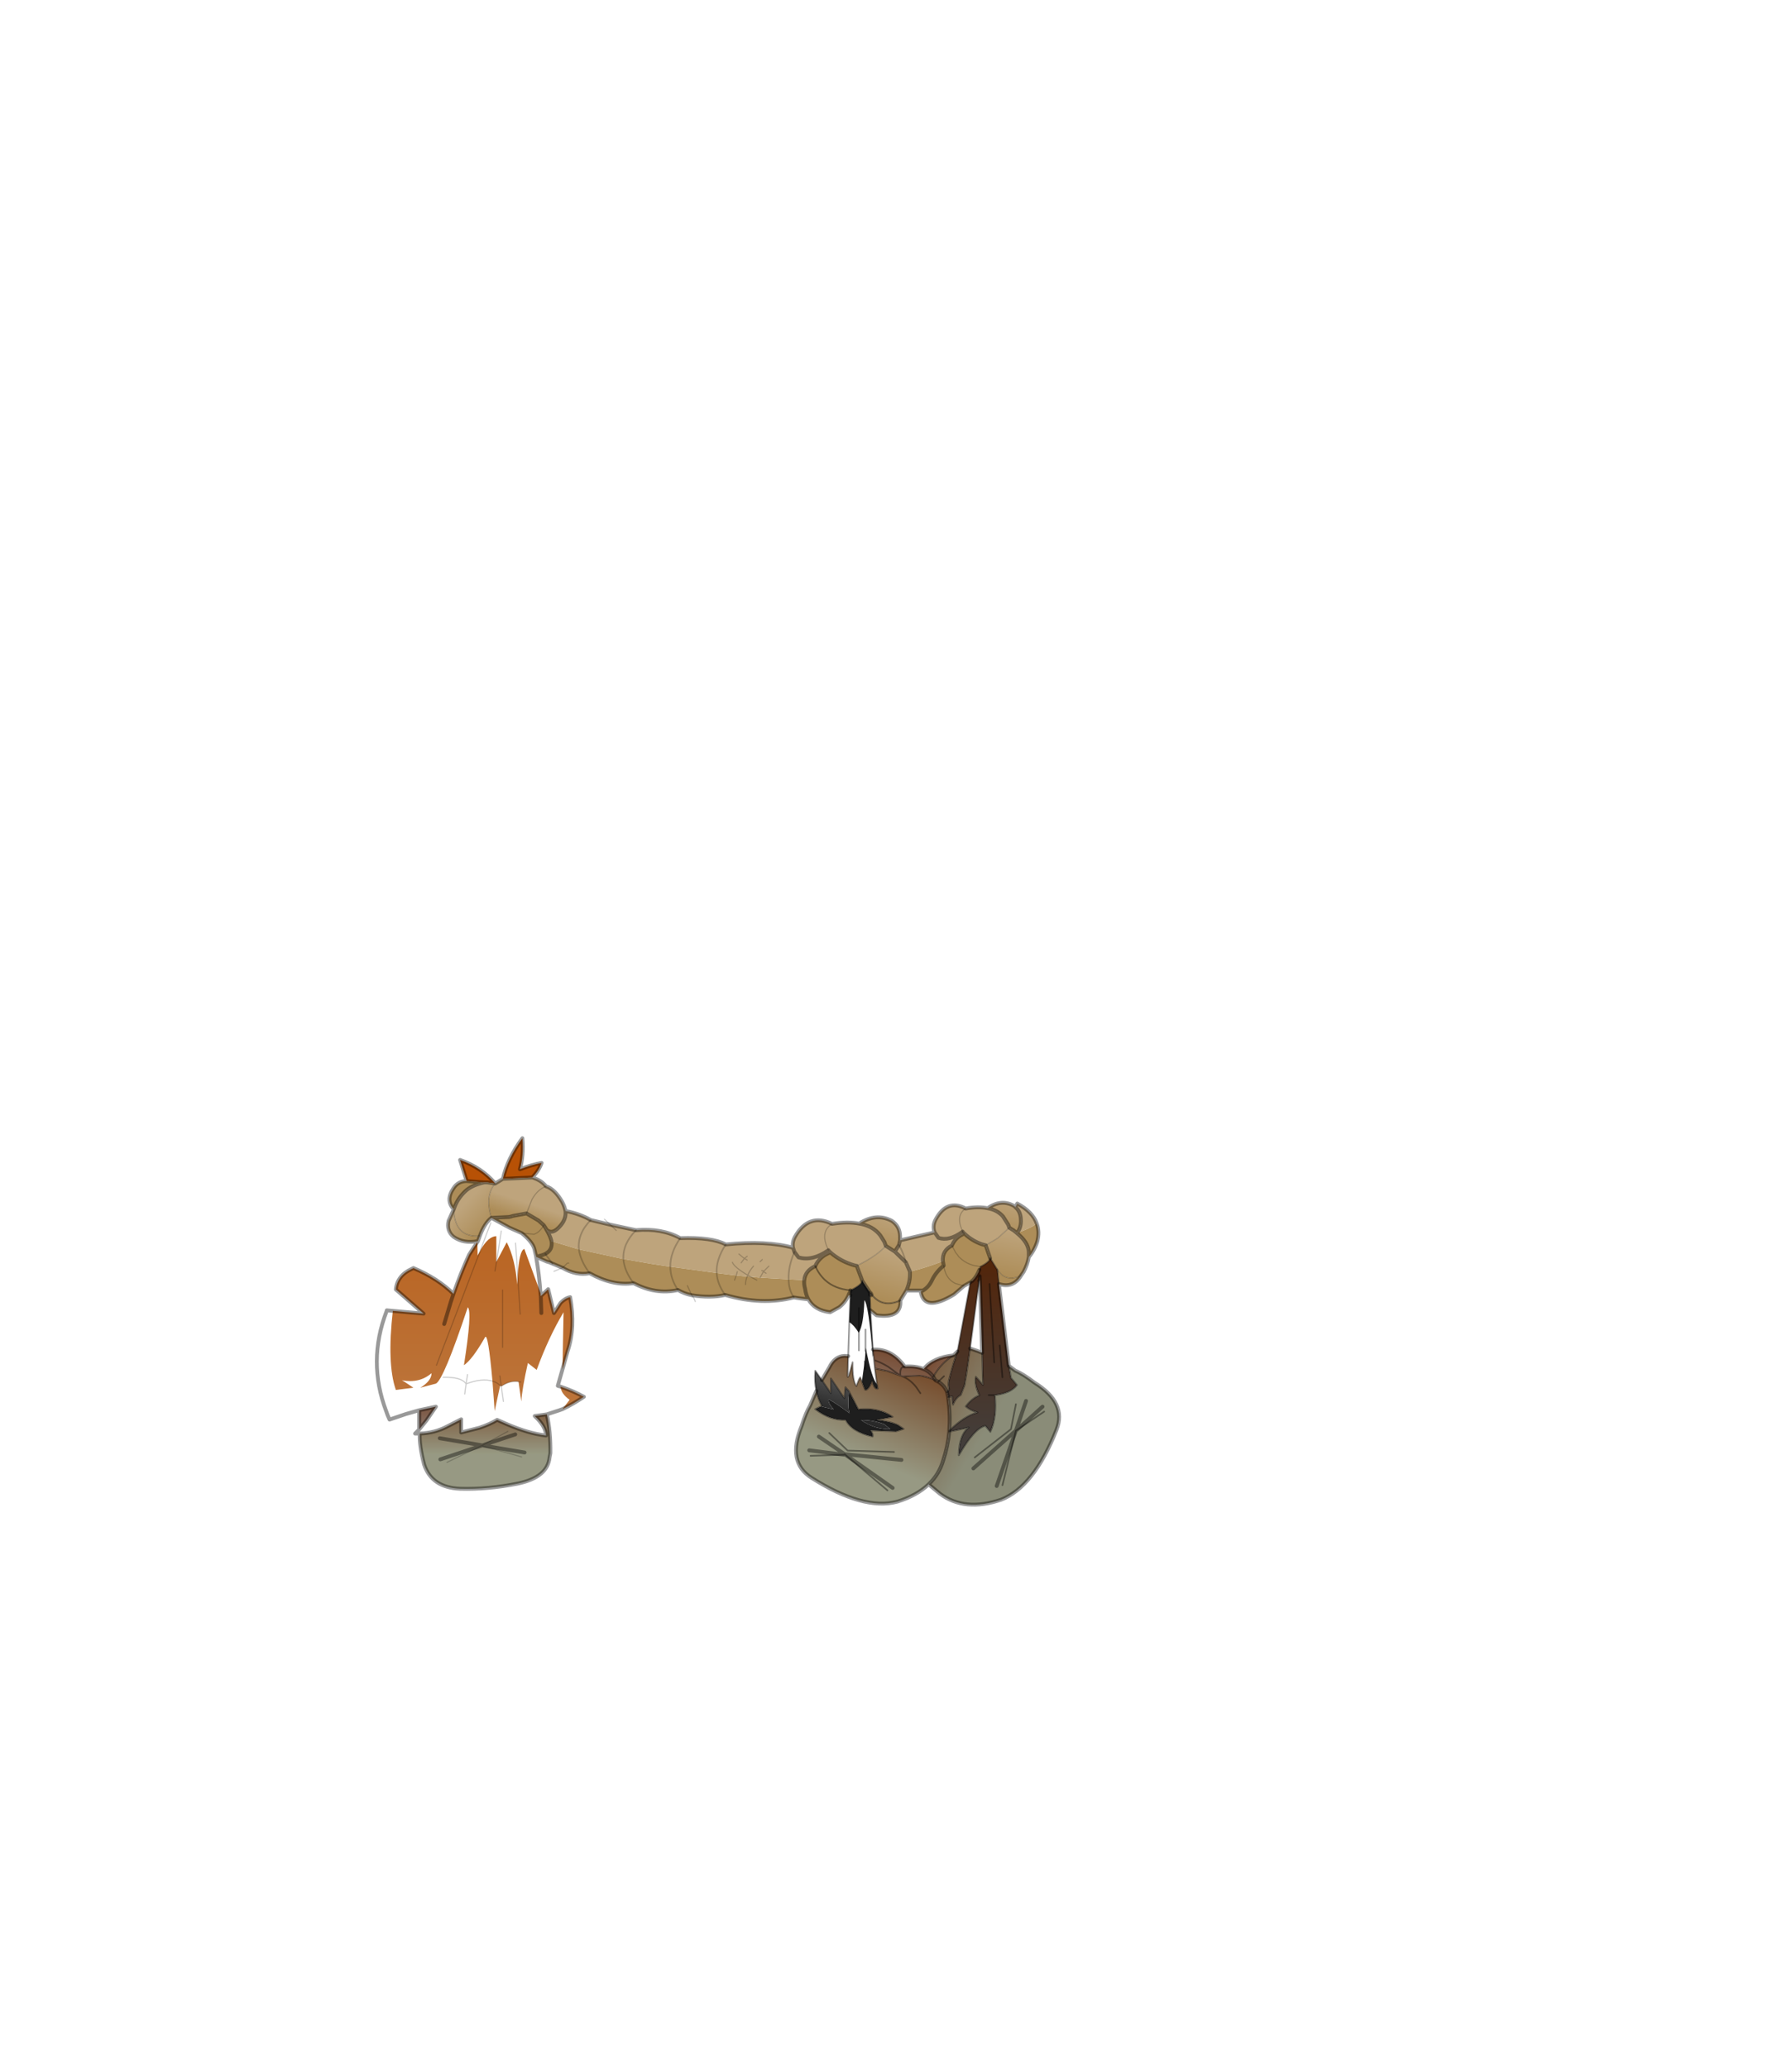 <?xml version="1.0" encoding="UTF-8" standalone="no"?>
<svg xmlns:xlink="http://www.w3.org/1999/xlink" height="531.5px" width="460.6px" xmlns="http://www.w3.org/2000/svg">
  <g transform="matrix(1.0, 0.0, 0.0, 1.0, 193.65, 334.05)">
    <use height="67.45" transform="matrix(1.411, 0.0, 0.0, 1.411, -97.265, -41.989)" width="125.0" xlink:href="#shape0"/>
  </g>
  <defs>
    <g id="shape0" transform="matrix(1.0, 0.0, 0.0, 1.0, 62.5, 33.7)">
      <path d="M20.45 -12.55 L20.1 -12.9 20.1 -12.95 20.1 -12.9 20.45 -12.55 Q18.45 -11.8 17.7 -10.05 15.85 -9.2 15.7 -7.5 L14.75 -7.55 12.85 -7.65 Q12.75 -9.9 13.9 -12.65 12.75 -9.9 12.85 -7.65 L7.65 -7.95 5.9 -8.1 5.4 -8.4 Q5.75 -9.25 6.45 -10.05 5.75 -9.25 5.4 -8.4 L5.9 -8.1 5.3 -8.15 5.4 -8.4 Q2.95 -9.85 2.6 -10.75 2.95 -9.85 5.4 -8.4 L5.3 -8.15 3.3 -8.35 3.5 -9.05 3.3 -8.35 -0.25 -8.8 Q-0.4 -11.25 1.4 -14.0 -0.4 -11.25 -0.25 -8.8 L-8.7 -9.95 -12.05 -10.45 -17.25 -11.35 -25.35 -13.1 Q-25.65 -15.95 -23.2 -18.45 -25.65 -15.95 -25.35 -13.1 L-30.35 -14.6 Q-30.55 -15.5 -31.3 -16.75 -30.2 -15.6 -28.65 -17.5 -27.65 -18.7 -27.8 -20.1 -25.2 -19.6 -23.2 -18.45 L-19.65 -17.6 -14.95 -16.6 Q-17.4 -14.1 -17.25 -11.35 -17.4 -14.1 -14.95 -16.6 -10.25 -17.0 -6.9 -15.15 -1.15 -15.35 1.4 -14.0 8.85 -14.75 13.65 -13.4 13.45 -14.35 14.0 -15.4 16.5 -19.8 20.75 -17.75 23.6 -18.2 25.7 -17.8 28.2 -17.4 29.55 -15.65 L30.3 -14.45 30.55 -13.75 Q29.0 -11.95 25.25 -10.1 L24.8 -10.2 Q22.35 -10.9 20.45 -12.55 M20.1 -12.95 L19.7 -13.9 Q18.8 -16.5 20.75 -17.75 18.8 -16.5 19.7 -13.9 L20.1 -12.95 Q17.15 -10.9 14.65 -11.65 L13.9 -12.65 13.65 -13.4 13.9 -12.65 14.65 -11.65 Q17.15 -10.9 20.1 -12.95 M8.05 -11.25 L7.65 -10.85 8.05 -11.25 M7.95 -9.25 L8.35 -9.15 8.25 -9.05 7.65 -7.95 8.25 -9.05 8.35 -9.15 7.95 -9.25 M3.8 -12.25 L4.4 -11.75 4.8 -11.45 4.2 -10.65 4.8 -11.45 4.4 -11.75 3.8 -12.25 M8.35 -9.15 L9.25 -10.05 8.35 -9.15 M8.75 -8.75 L8.25 -9.05 8.75 -8.75 M5.3 -11.15 L4.8 -11.45 5.3 -11.85 4.8 -11.45 5.3 -11.15 M32.2 -12.7 L32.95 -13.9 33.15 -14.75 39.45 -16.2 Q39.0 -17.3 39.6 -18.5 41.65 -22.35 45.1 -20.55 43.3 -19.35 44.4 -16.7 L44.55 -16.35 44.4 -16.7 Q43.3 -19.35 45.1 -20.55 47.4 -20.95 49.1 -20.6 50.85 -20.3 51.9 -19.1 L52.85 -17.6 53.05 -17.05 50.95 -15.15 48.75 -13.85 48.0 -14.05 Q46.2 -14.7 44.85 -16.0 L44.8 -15.95 Q43.2 -15.3 42.6 -13.8 40.8 -12.9 40.95 -10.95 37.95 -9.8 35.55 -9.2 L34.95 -9.05 34.2 -10.75 32.2 -12.7 M32.95 -13.9 Q33.85 -12.3 34.2 -10.75 33.85 -12.3 32.95 -13.9 M44.55 -16.35 L44.5 -16.3 Q42.1 -14.55 40.15 -15.2 L39.45 -16.2 40.15 -15.2 Q42.1 -14.55 44.5 -16.3 L44.55 -16.35 44.55 -16.3 44.85 -16.0 44.55 -16.3 44.55 -16.35 M54.15 -20.8 L54.5 -21.45 Q57.3 -19.95 58.05 -17.8 57.0 -17.05 55.45 -16.45 L54.5 -16.15 Q55.25 -17.15 55.15 -18.6 55.1 -20.0 54.15 -20.8 M44.5 -16.3 L44.8 -15.95 44.5 -16.3 M-18.55 -16.55 L-19.65 -17.6 -18.55 -16.55 M-6.9 -15.15 Q-8.75 -12.45 -8.7 -9.95 -8.75 -12.45 -6.9 -15.15" fill="#bea47c" fill-rule="evenodd" stroke="none"/>
      <path d="M20.45 -12.55 Q22.35 -10.9 24.8 -10.2 L25.25 -10.1 26.15 -7.7 26.25 -7.4 Q26.25 -6.75 24.55 -5.85 L24.1 -5.65 Q21.25 -5.9 19.5 -7.5 18.4 -8.5 17.7 -10.05 18.4 -8.5 19.5 -7.5 21.25 -5.9 24.1 -5.65 L24.1 -4.75 23.75 -4.7 Q23.15 -3.4 22.05 -2.55 L20.4 -1.65 Q17.55 -2.0 16.45 -4.0 L14.75 -4.2 13.8 -4.35 Q7.95 -2.85 1.3 -4.8 -1.4 -4.2 -4.8 -4.75 L-5.6 -6.5 -4.8 -4.75 Q-6.25 -5.05 -7.3 -5.7 -11.35 -4.8 -15.4 -6.95 -19.2 -6.4 -23.4 -8.75 -25.1 -11.05 -25.35 -13.1 -25.1 -11.05 -23.4 -8.75 -25.9 -8.3 -28.35 -9.75 L-30.15 -10.5 -31.1 -11.75 -31.25 -11.95 -31.45 -12.3 -31.25 -11.95 -31.1 -11.75 -30.15 -10.5 -30.75 -10.75 -31.1 -10.85 -31.25 -10.9 -33.15 -11.75 -33.15 -11.8 -33.45 -13.1 Q-33.75 -14.4 -35.75 -16.05 L-38.0 -17.05 -41.3 -18.85 -38.1 -19.0 -37.85 -19.05 -37.35 -19.2 -34.9 -19.65 -32.7 -18.35 -31.75 -17.5 -31.4 -16.95 -31.3 -16.75 Q-30.55 -15.5 -30.35 -14.6 L-25.35 -13.1 -17.25 -11.35 Q-17.1 -9.2 -15.4 -6.95 -17.1 -9.2 -17.25 -11.35 L-12.05 -10.45 -8.7 -9.95 -0.25 -8.8 3.3 -8.35 3.0 -7.5 3.3 -8.35 5.3 -8.15 5.9 -8.1 7.05 -7.5 5.9 -8.1 7.65 -7.95 12.85 -7.65 14.75 -7.55 15.7 -7.5 Q15.85 -9.2 17.7 -10.05 18.45 -11.8 20.45 -12.55 M5.0 -6.7 Q5.0 -7.45 5.3 -8.15 5.0 -7.45 5.0 -6.7 M16.45 -4.0 Q16.0 -4.8 15.85 -5.9 15.6 -6.8 15.7 -7.5 15.6 -6.8 15.85 -5.9 16.0 -4.8 16.45 -4.0 M12.85 -7.65 Q12.85 -5.75 13.8 -4.35 12.85 -5.75 12.85 -7.65 M58.05 -17.8 Q58.6 -16.3 58.15 -14.55 57.65 -12.95 56.6 -11.7 L56.6 -12.65 Q56.5 -14.4 54.4 -16.1 L54.5 -16.15 55.45 -16.45 Q57.0 -17.05 58.05 -17.8 M55.2 -8.35 Q53.75 -5.95 51.15 -6.8 L50.9 -9.15 50.95 -9.3 51.65 -8.5 Q53.1 -7.3 55.2 -8.35 M23.75 -4.7 L23.85 -5.0 24.05 -5.35 24.1 -5.65 24.05 -5.35 23.85 -5.0 23.75 -4.7 M27.85 -5.1 L27.9 -4.85 27.85 -5.1 27.95 -4.9 28.0 -4.85 Q29.95 -2.35 33.2 -3.8 33.45 -0.45 28.85 -1.1 L27.75 -2.0 27.65 -4.75 27.9 -4.75 27.95 -4.85 27.9 -4.85 27.65 -4.85 27.6 -5.35 27.65 -5.3 27.85 -5.1 M27.95 -4.9 L27.95 -4.85 27.95 -4.9 M34.3 -5.6 Q35.0 -7.2 34.95 -8.75 L34.95 -9.05 35.55 -9.2 Q37.95 -9.8 40.95 -10.95 L41.1 -10.15 Q39.65 -8.95 38.95 -7.45 38.35 -6.2 37.3 -5.6 38.35 -6.2 38.95 -7.45 39.65 -8.95 41.1 -10.15 L40.95 -10.95 Q40.8 -12.9 42.6 -13.8 43.2 -15.3 44.8 -15.95 L44.85 -16.0 Q46.2 -14.7 48.0 -14.05 L48.75 -13.85 49.55 -11.5 Q49.55 -10.85 47.8 -9.95 L47.75 -9.7 47.6 -9.4 Q47.15 -8.2 46.35 -7.4 L46.15 -7.25 45.95 -7.1 44.8 -6.45 43.0 -4.9 Q37.5 -1.55 36.9 -5.45 L37.3 -5.6 34.3 -5.6 M50.85 -9.45 L50.95 -9.3 50.9 -9.15 50.85 -9.45 M47.8 -9.95 L46.45 -10.2 Q45.25 -10.55 44.35 -11.3 L43.85 -11.75 43.65 -12.05 43.25 -12.55 42.6 -13.8 43.25 -12.55 43.65 -12.05 43.85 -11.75 44.35 -11.3 Q45.25 -10.55 46.45 -10.2 L47.8 -9.95 M47.55 -7.4 L47.65 -8.25 47.7 -7.4 47.55 -7.4 M44.8 -6.45 L43.2 -6.9 Q41.4 -7.8 41.1 -10.15 41.4 -7.8 43.2 -6.9 L44.8 -6.45 M-45.8 -25.55 L-42.6 -25.3 Q-44.9 -24.8 -46.05 -23.7 -47.55 -22.3 -48.15 -20.4 -49.7 -22.05 -48.2 -24.25 -47.35 -25.55 -45.8 -25.55 M-31.45 -12.3 Q-30.1 -13.0 -30.35 -14.6 -30.1 -13.0 -31.45 -12.3 -32.1 -11.95 -33.15 -11.8 -32.1 -11.95 -31.45 -12.3 M-27.2 -10.6 L-27.45 -10.6 -28.35 -9.75 -27.45 -10.6 -27.2 -10.6 M-31.75 -17.5 Q-32.3 -16.55 -33.0 -16.1 L-33.5 -15.85 -35.75 -16.05 -33.5 -15.85 -33.0 -16.1 Q-32.3 -16.55 -31.75 -17.5 M-7.3 -5.7 Q-8.7 -7.75 -8.7 -9.95 -8.7 -7.75 -7.3 -5.7 M1.3 -4.8 Q-0.15 -6.75 -0.25 -8.8 -0.15 -6.75 1.3 -4.8" fill="#ad8d58" fill-rule="evenodd" stroke="none"/>
      <path d="M30.55 -13.75 L30.3 -14.45 29.55 -15.65 Q28.2 -17.4 25.7 -17.8 28.8 -19.8 31.65 -18.3 33.1 -17.3 33.15 -15.55 L33.15 -14.75 32.95 -13.9 32.2 -12.7 30.55 -13.75" fill="url(#gradient0)" fill-rule="evenodd" stroke="none"/>
      <path d="M25.25 -10.1 Q29.0 -11.95 30.55 -13.75 L32.2 -12.7 34.2 -10.75 34.95 -9.05 34.95 -8.75 Q35.0 -7.2 34.3 -5.6 L33.2 -3.8 Q29.95 -2.35 28.0 -4.85 L27.95 -4.9 27.85 -5.1 27.65 -5.3 27.6 -5.35 26.25 -7.4 26.15 -7.7 25.25 -10.1" fill="url(#gradient1)" fill-rule="evenodd" stroke="none"/>
      <path d="M24.1 -5.65 L24.55 -5.85 Q26.25 -6.75 26.25 -7.4 L27.6 -5.35 27.65 -4.85 27.65 -4.75 27.75 -2.0 28.2 5.15 28.3 6.15 28.2 6.45 Q27.4 -3.1 26.65 -3.85 26.5 0.7 25.65 2.0 L25.6 2.05 Q24.75 0.7 23.9 0.15 L24.1 -4.75 24.1 -5.65 M26.85 5.4 L26.9 4.8 Q28.0 10.55 28.95 11.45 L29.1 12.25 Q28.65 12.5 28.2 11.4 L28.1 10.95 28.05 10.9 27.85 11.35 27.85 11.4 27.7 11.5 27.8 11.5 Q27.15 12.7 26.75 12.45 L26.2 10.95 26.7 7.3 26.8 6.2 26.85 5.4 M25.65 -2.4 L25.65 2.0 25.65 -2.4 M26.85 8.7 L26.7 7.3 26.85 8.7 M26.05 18.0 Q28.55 19.7 31.4 19.65 L30.25 18.75 Q28.15 17.95 26.05 18.0 M23.85 12.75 L25.55 16.05 Q29.2 15.65 31.8 17.4 L28.85 17.95 Q31.35 18.25 32.75 18.9 L33.8 19.6 32.4 20.05 27.75 19.85 Q28.3 20.55 28.15 21.0 24.3 20.1 23.25 17.95 20.45 18.1 17.7 16.0 L18.75 15.5 21.05 16.05 Q19.95 14.8 20.15 14.2 21.75 15.1 23.95 16.75 23.55 15.7 23.85 12.75" fill="#1e1e1e" fill-rule="evenodd" stroke="none"/>
      <path d="M49.1 -20.6 Q51.6 -22.35 53.95 -21.0 L54.15 -20.8 Q55.1 -20.0 55.15 -18.6 55.25 -17.15 54.5 -16.15 L54.4 -16.1 54.35 -16.15 53.85 -16.55 53.05 -17.05 52.85 -17.6 51.9 -19.1 Q50.85 -20.3 49.1 -20.6" fill="url(#gradient2)" fill-rule="evenodd" stroke="none"/>
      <path d="M56.6 -11.7 Q56.4 -10.4 55.65 -9.0 L55.2 -8.35 Q53.1 -7.3 51.65 -8.5 L50.95 -9.3 50.85 -9.45 50.7 -9.65 49.55 -11.5 48.75 -13.85 50.95 -15.15 53.05 -17.05 53.85 -16.55 54.35 -16.15 54.4 -16.1 Q56.5 -14.4 56.6 -12.65 L56.6 -11.7" fill="url(#gradient3)" fill-rule="evenodd" stroke="none"/>
      <path d="M51.15 -6.8 L52.95 8.05 52.95 8.1 53.35 10.3 54.45 11.6 Q53.35 13.1 50.4 13.45 50.85 17.3 49.6 20.15 L48.7 19.05 Q46.75 19.4 43.85 24.4 43.9 20.65 45.65 19.35 L42.1 20.1 42.1 19.95 Q44.8 17.25 47.25 16.6 46.05 16.3 45.1 15.5 46.35 13.9 47.6 13.5 46.65 11.5 46.95 10.1 L48.25 11.6 48.1 5.75 47.7 -7.4 47.65 -8.25 47.55 -7.4 45.9 4.95 45.25 9.55 44.9 11.65 44.2 13.45 Q43.3 13.9 42.8 15.2 42.6 14.6 42.65 13.7 L41.9 13.8 41.7 12.9 42.1 12.4 Q41.85 11.6 42.05 10.75 42.7 8.0 43.6 5.5 L45.95 -7.1 46.15 -7.25 46.35 -7.4 Q47.15 -8.2 47.6 -9.4 L47.75 -9.7 47.8 -9.95 Q49.55 -10.85 49.55 -11.5 L50.7 -9.65 50.85 -9.45 50.9 -9.15 51.15 -6.8 M49.3 13.45 L50.4 13.45 49.3 13.45 M51.8 10.2 L51.3 4.4 51.8 10.2 M50.3 7.5 L49.45 -6.8 50.3 7.5" fill="url(#gradient4)" fill-rule="evenodd" stroke="none"/>
      <path d="M52.95 8.1 L54.15 9.0 Q55.5 9.55 57.6 11.15 63.6 14.85 61.65 19.75 57.55 30.15 51.55 32.5 44.9 34.75 40.4 31.4 L38.35 29.7 Q40.25 27.9 41.0 25.35 41.85 22.8 42.1 20.1 L45.65 19.35 Q43.9 20.65 43.85 24.4 46.75 19.4 48.7 19.05 L49.6 20.15 Q50.85 17.3 50.4 13.45 53.35 13.1 54.45 11.6 L53.35 10.3 52.95 8.1 M43.6 5.5 Q42.7 8.0 42.05 10.75 41.85 11.6 42.1 12.4 L41.7 12.9 Q41.25 11.7 40.1 11.0 L39.6 10.75 39.2 10.1 Q40.6 7.6 42.9 6.2 L43.6 5.5 M41.9 13.8 L42.65 13.7 Q42.6 14.6 42.8 15.2 43.3 13.9 44.2 13.45 L44.9 11.65 45.25 9.55 45.9 4.95 47.25 5.4 48.1 5.75 48.25 11.6 46.95 10.1 Q46.65 11.5 47.6 13.5 46.35 13.9 45.1 15.5 46.05 16.3 47.25 16.6 44.8 17.25 42.1 19.95 42.35 17.05 41.9 13.95 L41.9 13.8 M59.4 16.45 L54.35 19.85 59.4 16.45 M59.1 15.55 L54.35 19.85 54.25 19.9 56.1 14.5 54.25 19.9 54.35 19.85 59.1 15.55 M46.75 24.8 L53.35 19.65 54.25 15.1 53.35 19.65 46.75 24.8 M46.5 26.8 L54.25 19.9 50.75 30.0 54.25 19.9 46.5 26.8 M51.8 29.85 L54.25 19.9 51.8 29.85 M41.15 10.0 L40.1 11.0 41.15 10.0" fill="url(#gradient5)" fill-rule="evenodd" stroke="none"/>
      <path d="M38.35 29.7 Q36.2 31.75 32.65 32.85 26.45 34.5 17.0 28.5 12.5 25.65 15.2 19.1 16.0 16.6 16.75 15.35 L17.9 12.7 Q18.2 14.1 18.9 15.4 L18.75 15.5 17.7 16.0 Q20.45 18.1 23.25 17.95 24.3 20.1 28.15 21.0 28.3 20.55 27.75 19.85 L32.4 20.05 33.8 19.6 32.75 18.9 Q31.35 18.25 28.85 17.95 L31.8 17.4 Q29.2 15.65 25.55 16.05 L23.85 12.75 23.2 12.0 23.0 14.0 20.55 10.4 20.55 13.1 18.9 10.7 20.25 8.4 Q21.25 6.35 23.05 6.3 L23.7 6.35 23.65 7.8 23.6 10.0 Q23.65 10.75 24.5 7.45 24.45 10.9 25.2 11.8 25.7 10.35 25.9 10.2 L26.2 10.95 26.75 12.45 Q27.15 12.7 27.8 11.5 L27.85 11.4 27.85 11.35 28.05 10.9 28.1 10.95 28.2 11.4 Q28.65 12.5 29.1 12.25 L28.95 11.45 28.9 11.3 28.55 8.6 30.8 9.05 33.2 9.9 33.45 10.0 33.6 10.05 36.7 9.9 Q37.8 10.05 39.0 10.5 L39.6 10.75 40.1 11.0 Q41.25 11.7 41.7 12.9 L41.9 13.8 41.9 13.95 Q42.35 17.05 42.1 19.95 L42.1 20.1 Q41.85 22.8 41.0 25.35 40.25 27.9 38.35 29.7 M36.85 13.1 L36.1 12.0 Q34.95 10.55 33.6 10.05 34.95 10.55 36.1 12.0 L36.85 13.1 M22.95 24.3 L23.05 24.2 22.95 24.3 16.85 24.5 22.95 24.3 16.6 23.5 22.95 24.3 M32.05 23.8 L23.6 23.55 20.25 20.35 23.6 23.55 32.05 23.8 M31.8 30.35 L23.05 24.2 33.4 25.25 23.05 24.2 31.8 30.35 M30.85 30.8 L23.05 24.2 30.85 30.8 M23.05 24.2 L18.35 21.0 23.05 24.2" fill="url(#gradient6)" fill-rule="evenodd" stroke="none"/>
      <path d="M34.0 8.25 Q33.05 8.25 33.2 9.9 L30.95 8.25 Q29.7 7.5 28.4 7.05 29.7 7.5 30.95 8.25 L33.2 9.9 Q33.05 8.25 34.0 8.25 36.05 8.1 37.45 8.7 38.55 9.15 39.2 10.1 L39.6 10.75 39.0 10.5 Q37.8 10.05 36.7 9.9 L33.6 10.05 33.45 10.0 33.2 9.9 30.8 9.05 28.55 8.6 28.4 7.05 28.3 6.15 28.2 5.15 28.65 5.15 Q31.75 5.15 34.0 8.25 M27.8 11.5 L27.7 11.5 27.85 11.4 27.8 11.5" fill="url(#gradient7)" fill-rule="evenodd" stroke="none"/>
      <path d="M39.2 10.1 Q38.55 9.15 37.45 8.7 39.15 6.6 42.9 6.2 40.6 7.6 39.2 10.1" fill="url(#gradient8)" fill-rule="evenodd" stroke="none"/>
      <path d="M23.7 6.35 L23.9 0.15 Q24.75 0.7 25.6 2.05 L25.65 2.0 25.65 5.3 25.65 2.0 Q26.5 0.7 26.65 -3.85 27.4 -3.1 28.2 6.45 L28.3 6.15 28.4 7.05 28.55 8.6 28.9 11.3 28.95 11.45 Q28.0 10.55 26.9 4.8 L26.85 5.4 26.85 1.5 26.85 5.4 26.8 6.2 26.7 7.3 26.2 10.95 25.9 10.2 Q25.7 10.35 25.2 11.8 24.45 10.9 24.5 7.45 23.65 10.75 23.6 10.0 L23.65 7.8 23.7 6.35" fill="url(#gradient9)" fill-rule="evenodd" stroke="none"/>
      <path d="M17.9 12.7 Q17.5 10.95 17.7 9.0 L18.9 10.7 20.55 13.1 20.55 10.4 23.0 14.0 23.2 12.0 23.85 12.75 Q23.55 15.7 23.95 16.75 21.75 15.1 20.15 14.2 19.95 14.8 21.05 16.05 L18.75 15.5 18.9 15.4 Q18.2 14.1 17.9 12.7 M26.05 18.0 Q28.15 17.95 30.25 18.75 L31.4 19.65 Q28.55 19.7 26.05 18.0" fill="url(#gradient10)" fill-rule="evenodd" stroke="none"/>
      <path d="M-42.6 -25.3 L-45.8 -25.55 -47.0 -29.4 Q-43.05 -28.0 -40.6 -25.1 L-42.0 -25.3 -42.35 -25.3 -42.6 -25.3 M-39.2 -25.95 Q-38.4 -29.6 -35.65 -33.35 -35.4 -30.15 -36.1 -27.7 -33.85 -28.55 -32.15 -28.85 -32.6 -27.5 -33.85 -26.2 L-39.2 -25.95" fill="url(#gradient11)" fill-rule="evenodd" stroke="none"/>
      <path d="M-42.6 -25.3 L-42.35 -25.3 -42.0 -25.3 -40.6 -25.1 Q-42.55 -22.8 -41.3 -18.85 -42.55 -17.85 -43.4 -15.55 -48.0 -15.2 -48.15 -20.4 -47.55 -22.3 -46.05 -23.7 -44.9 -24.8 -42.6 -25.3" fill="url(#gradient12)" fill-rule="evenodd" stroke="none"/>
      <path d="M-43.75 -14.6 Q-46.35 -14.1 -48.2 -15.4 -49.5 -16.5 -49.1 -18.3 L-48.15 -20.4 Q-48.0 -15.2 -43.4 -15.55 L-43.75 -14.6" fill="url(#gradient13)" fill-rule="evenodd" stroke="none"/>
      <path d="M-43.75 -14.6 L-43.4 -15.55 Q-42.55 -17.85 -41.3 -18.85 L-38.0 -17.05 -35.75 -16.05 Q-33.75 -14.4 -33.45 -13.1 L-33.15 -11.8 -33.15 -11.75 Q-32.6 -8.6 -32.35 -5.15 L-35.3 -13.2 -35.35 -13.15 Q-36.2 -12.85 -36.5 -8.45 L-36.5 -8.4 -36.6 -6.7 Q-36.95 -11.35 -38.5 -14.4 L-40.35 -10.9 -40.4 -10.85 -40.4 -15.5 Q-41.85 -15.5 -43.3 -12.95 L-43.3 -12.9 -43.8 -12.0 -43.85 -14.45 -43.75 -14.6 M-41.4 -17.95 L-43.3 -12.95 -41.4 -17.95 M-54.45 16.2 L-56.9 16.9 -59.85 17.9 -60.2 17.1 -60.45 16.4 Q-63.9 7.3 -60.4 -1.8 L-60.35 -2.0 -59.25 -1.9 Q-60.35 7.75 -58.7 12.5 L-55.5 12.1 Q-57.25 10.9 -57.6 10.75 -54.4 11.35 -52.2 9.45 -52.2 10.85 -54.25 12.1 L-51.4 11.35 Q-50.0 10.65 -45.6 -2.55 -44.75 -1.85 -46.3 8.0 -44.75 6.95 -42.45 2.9 -41.9 2.0 -41.1 10.9 L-40.7 16.35 -39.7 11.7 -39.5 11.85 Q-37.9 10.75 -36.35 11.0 L-35.85 14.6 Q-35.7 12.25 -34.65 7.6 L-33.05 8.85 Q-30.85 2.85 -28.15 -1.65 L-28.35 8.75 -29.2 11.75 -28.7 11.9 Q-28.6 13.2 -27.05 14.3 L-28.35 16.0 -29.05 16.25 -31.2 16.95 -33.4 17.25 Q-31.35 19.2 -31.35 20.8 -34.5 20.45 -38.55 18.7 L-40.25 17.95 Q-41.55 18.75 -43.5 19.4 L-46.8 20.25 -46.8 17.85 -49.35 19.15 Q-51.6 20.35 -54.35 20.45 L-55.2 20.45 -54.45 19.7 -53.15 18.1 -51.4 15.55 -54.45 16.2 M-39.5 -16.45 L-40.35 -10.9 -39.5 -16.45 M-36.9 -14.25 L-36.5 -8.45 -36.9 -14.25 M-39.1 14.6 L-39.5 11.85 -39.1 14.6 M-46.15 13.25 L-45.9 11.4 Q-43.0 10.3 -41.1 10.9 -43.0 10.3 -45.9 11.4 L-46.15 13.25 M-45.65 9.7 L-45.9 11.4 Q-46.75 10.1 -50.1 10.2 -46.75 10.1 -45.9 11.4 L-45.65 9.7" fill="url(#gradient14)" fill-rule="evenodd" stroke="none"/>
      <path d="M-43.85 -14.45 L-43.8 -12.0 -43.3 -12.9 -43.3 -12.95 Q-41.85 -15.5 -40.4 -15.5 L-40.4 -10.85 -40.35 -10.9 -38.5 -14.4 Q-36.95 -11.35 -36.6 -6.7 L-36.5 -8.4 -36.5 -8.45 Q-36.2 -12.85 -35.35 -13.15 L-35.3 -13.2 -32.35 -5.15 -32.3 -4.6 -30.95 -5.85 -29.9 -1.5 -28.7 -3.35 Q-27.9 -4.2 -26.95 -4.4 -25.95 1.1 -27.4 5.4 L-28.35 8.75 -28.15 -1.65 Q-30.85 2.85 -33.05 8.85 L-34.65 7.6 Q-35.7 12.25 -35.85 14.6 L-36.35 11.0 Q-37.9 10.75 -39.5 11.85 L-39.75 9.95 -39.5 11.85 -39.7 11.7 Q-40.3 11.1 -41.1 10.9 -40.3 11.1 -39.7 11.7 L-40.7 16.35 -41.1 10.9 Q-41.9 2.0 -42.45 2.9 -44.75 6.95 -46.3 8.0 -44.75 -1.85 -45.6 -2.55 -50.0 10.65 -51.4 11.35 L-54.25 12.1 Q-52.2 10.85 -52.2 9.45 -54.4 11.35 -57.6 10.75 -57.25 10.9 -55.5 12.1 L-58.7 12.5 Q-60.35 7.75 -59.25 -1.9 L-53.65 -1.4 -58.7 -5.8 Q-58.45 -8.35 -55.8 -9.55 L-55.5 -9.7 Q-51.1 -7.85 -48.2 -5.0 -46.95 -8.65 -45.35 -12.15 L-43.85 -14.45 M-49.9 0.5 L-48.7 -3.5 -48.2 -5.0 -48.7 -3.5 -49.9 0.5 M-36.05 -1.3 L-36.5 -8.4 -36.05 -1.3 M-28.7 11.9 Q-26.35 12.7 -24.45 13.75 -26.45 15.1 -28.35 16.0 L-27.05 14.3 Q-28.6 13.2 -28.7 11.9 M-32.2 -1.5 L-32.3 -4.6 -32.2 -1.5 M-40.65 -9.15 L-40.35 -10.9 -40.65 -9.15 M-35.95 11.05 L-36.35 11.0 -35.95 11.05 M-39.25 4.75 L-39.25 -5.7 -39.25 4.75 M-51.3 8.0 L-43.3 -12.9 -51.3 8.0" fill="url(#gradient15)" fill-rule="evenodd" stroke="none"/>
      <path d="M-41.3 -18.85 Q-42.55 -22.8 -40.6 -25.1 L-39.2 -25.95 -33.85 -26.2 Q-32.2 -25.7 -31.35 -24.6 -29.75 -24.1 -28.4 -21.75 -27.95 -20.9 -27.8 -20.1 -27.65 -18.7 -28.65 -17.5 -30.2 -15.6 -31.3 -16.75 L-31.4 -16.95 -31.75 -17.5 -32.7 -18.35 -34.9 -19.65 -37.35 -19.2 -37.85 -19.05 -38.1 -19.0 -41.3 -18.85 M-34.9 -19.65 L-33.9 -22.2 Q-32.9 -24.0 -31.35 -24.6 -32.9 -24.0 -33.9 -22.2 L-34.9 -19.65" fill="url(#gradient16)" fill-rule="evenodd" stroke="none"/>
      <path d="M-31.2 16.95 Q-30.5 20.05 -30.55 24.0 L-30.7 24.8 Q-31.05 28.4 -36.45 29.55 -41.9 30.65 -47.0 30.5 -52.15 30.3 -53.55 26.1 -54.45 22.6 -54.35 20.45 -51.6 20.35 -49.35 19.15 L-46.8 17.85 -46.8 20.25 -43.5 19.4 Q-41.55 18.75 -40.25 17.95 L-38.55 18.7 Q-34.5 20.45 -31.35 20.8 -31.35 19.2 -33.4 17.25 L-31.2 16.95 M-50.7 21.3 L-42.95 22.6 -43.1 22.65 -50.6 25.15 -43.1 22.65 -42.95 22.6 -50.7 21.3 M-49.4 25.7 L-43.1 22.65 -35.8 24.7 -43.1 22.65 -49.4 25.7 M-35.25 23.9 L-42.95 22.6 -36.95 20.6 -42.95 22.6 -35.25 23.9 M-38.3 20.05 L-42.95 22.6 -38.3 20.05" fill="url(#gradient17)" fill-rule="evenodd" stroke="none"/>
      <path d="M-54.45 19.7 L-54.45 16.2 -51.4 15.55 -53.15 18.1 -54.45 19.7" fill="url(#gradient18)" fill-rule="evenodd" stroke="none"/>
      <path d="M20.1 -12.95 L20.1 -12.9 20.45 -12.55 Q22.35 -10.9 24.8 -10.2 L25.25 -10.1 26.15 -7.7 26.25 -7.4 27.6 -5.35 27.65 -5.3 27.85 -5.1 M30.55 -13.75 L30.3 -14.45 29.55 -15.65 Q28.2 -17.4 25.7 -17.8 23.6 -18.2 20.75 -17.75 16.5 -19.8 14.0 -15.4 13.45 -14.35 13.65 -13.4 L13.9 -12.65 14.65 -11.65 Q17.15 -10.9 20.1 -12.95 M15.7 -7.5 Q15.85 -9.2 17.7 -10.05 18.45 -11.8 20.45 -12.55 M24.1 -4.75 L23.75 -4.7 Q23.15 -3.4 22.05 -2.55 L20.4 -1.65 Q17.55 -2.0 16.45 -4.0 L14.75 -4.2 13.8 -4.35 Q7.95 -2.85 1.3 -4.8 -1.4 -4.2 -4.8 -4.75 -6.25 -5.05 -7.3 -5.7 -11.35 -4.8 -15.4 -6.95 -19.2 -6.4 -23.4 -8.75 -25.9 -8.3 -28.35 -9.75 L-30.15 -10.5 -30.75 -10.75 -31.1 -10.85 -31.25 -10.9 -33.15 -11.75 Q-32.6 -8.6 -32.35 -5.15 L-32.3 -4.6 -30.95 -5.85 -29.9 -1.5 -28.7 -3.35 Q-27.9 -4.2 -26.95 -4.4 -25.95 1.1 -27.4 5.4 L-28.35 8.75 -29.2 11.75 -28.7 11.9 Q-26.35 12.7 -24.45 13.75 -26.45 15.1 -28.35 16.0 L-29.05 16.25 -31.2 16.95 Q-30.5 20.05 -30.55 24.0 L-30.7 24.8 Q-31.05 28.4 -36.45 29.55 -41.9 30.65 -47.0 30.5 -52.15 30.3 -53.55 26.1 -54.45 22.6 -54.35 20.45 L-55.2 20.45 -54.45 19.7 -54.45 16.2 -51.4 15.55 -53.15 18.1 -54.45 19.7 M15.7 -7.5 Q15.6 -6.8 15.85 -5.9 16.0 -4.8 16.45 -4.0 M13.65 -13.4 Q8.85 -14.75 1.4 -14.0 -1.15 -15.35 -6.9 -15.15 -10.25 -17.0 -14.95 -16.6 L-19.65 -17.6 -23.2 -18.45 Q-25.2 -19.6 -27.8 -20.1 -27.95 -20.9 -28.4 -21.75 -29.75 -24.1 -31.35 -24.6 -32.2 -25.7 -33.85 -26.2 L-39.2 -25.95 Q-38.4 -29.6 -35.65 -33.35 -35.4 -30.15 -36.1 -27.7 -33.85 -28.55 -32.15 -28.85 -32.6 -27.5 -33.85 -26.2 M32.2 -12.7 L32.95 -13.9 33.15 -14.75 33.15 -15.55 Q33.1 -17.3 31.65 -18.3 28.8 -19.8 25.7 -17.8 M30.55 -13.75 L32.2 -12.7 34.2 -10.75 34.95 -9.05 34.95 -8.75 Q35.0 -7.2 34.3 -5.6 L33.2 -3.8 Q33.45 -0.45 28.85 -1.1 L27.75 -2.0 M45.1 -20.55 Q41.65 -22.35 39.6 -18.5 39.0 -17.3 39.45 -16.2 L40.15 -15.2 Q42.1 -14.55 44.5 -16.3 L44.55 -16.35 44.55 -16.3 44.85 -16.0 Q46.2 -14.7 48.0 -14.05 L48.75 -13.85 49.55 -11.5 M45.1 -20.55 Q47.4 -20.95 49.1 -20.6 51.6 -22.35 53.95 -21.0 L54.15 -20.8 54.5 -21.45 Q57.3 -19.95 58.05 -17.8 58.6 -16.3 58.15 -14.55 57.65 -12.95 56.6 -11.7 56.4 -10.4 55.65 -9.0 L55.2 -8.35 Q53.75 -5.95 51.15 -6.8 L52.95 8.05 M52.95 8.1 L54.15 9.0 Q55.5 9.55 57.6 11.15 63.6 14.85 61.65 19.75 57.55 30.15 51.55 32.5 44.9 34.75 40.4 31.4 L38.35 29.7 Q36.2 31.75 32.65 32.85 26.45 34.5 17.0 28.5 12.5 25.65 15.2 19.1 16.0 16.6 16.75 15.35 L17.9 12.7 M18.9 10.7 L20.25 8.4 Q21.25 6.35 23.05 6.3 L23.7 6.35 M24.1 -5.65 L24.05 -5.35 23.85 -5.0 23.75 -4.7 M33.15 -14.75 L39.45 -16.2 M27.65 -4.85 L27.9 -4.85 27.95 -4.85 27.95 -4.9 M27.9 -4.75 L27.95 -4.85 M37.3 -5.6 Q38.35 -6.2 38.95 -7.45 39.65 -8.95 41.1 -10.15 L40.95 -10.95 Q40.8 -12.9 42.6 -13.8 43.2 -15.3 44.8 -15.95 L44.85 -16.0 M45.95 -7.1 L44.8 -6.45 43.0 -4.9 Q37.5 -1.55 36.9 -5.45 L37.3 -5.6 34.3 -5.6 M54.15 -20.8 Q55.1 -20.0 55.15 -18.6 55.25 -17.15 54.5 -16.15 L54.4 -16.1 Q56.5 -14.4 56.6 -12.65 L56.6 -11.7 M53.05 -17.05 L52.85 -17.6 51.9 -19.1 Q50.85 -20.3 49.1 -20.6 M53.05 -17.05 L53.85 -16.55 54.35 -16.15 54.4 -16.1 M47.6 -9.4 Q47.15 -8.2 46.35 -7.4 L46.15 -7.25 M41.7 12.9 L41.9 13.8 41.9 13.95 Q42.35 17.05 42.1 19.95 L42.1 20.1 Q41.85 22.8 41.0 25.35 40.25 27.9 38.35 29.7 M47.65 -8.25 L47.7 -7.4 48.1 5.75 47.25 5.4 45.9 4.95 M47.7 -7.4 L47.55 -7.4 M42.9 6.2 L43.6 5.5 M56.1 14.5 L54.25 19.9 54.35 19.85 59.1 15.55 M50.75 30.0 L54.25 19.9 46.5 26.8 M34.0 8.25 Q31.75 5.15 28.65 5.15 L28.2 5.15 M39.6 10.75 L39.2 10.1 Q38.55 9.15 37.45 8.7 36.05 8.1 34.0 8.25 M41.7 12.9 Q41.25 11.7 40.1 11.0 L39.6 10.75 M23.05 24.2 L22.95 24.3 16.6 23.5 M33.4 25.25 L23.05 24.2 31.8 30.35 M18.35 21.0 L23.05 24.2 M42.9 6.2 Q39.15 6.6 37.45 8.7 M-45.8 -25.55 L-42.6 -25.3 -42.35 -25.3 -42.0 -25.3 -40.6 -25.1 Q-43.05 -28.0 -47.0 -29.4 L-45.8 -25.55 Q-47.35 -25.55 -48.2 -24.25 -49.7 -22.05 -48.15 -20.4 -47.55 -22.3 -46.05 -23.7 -44.9 -24.8 -42.6 -25.3 M-48.15 -20.4 L-49.1 -18.3 Q-49.5 -16.5 -48.2 -15.4 -46.35 -14.1 -43.75 -14.6 L-43.4 -15.55 Q-42.55 -17.85 -41.3 -18.85 L-38.0 -17.05 -35.75 -16.05 Q-33.75 -14.4 -33.45 -13.1 L-33.15 -11.8 Q-32.1 -11.95 -31.45 -12.3 -30.1 -13.0 -30.35 -14.6 -30.55 -15.5 -31.3 -16.75 -30.2 -15.6 -28.65 -17.5 -27.65 -18.7 -27.8 -20.1 M-43.75 -14.6 L-43.85 -14.45 -45.35 -12.15 Q-46.95 -8.65 -48.2 -5.0 L-48.7 -3.5 -49.9 0.5 M-40.6 -25.1 L-39.2 -25.95 M-54.45 16.2 L-56.9 16.9 -59.85 17.9 -60.2 17.1 -60.45 16.4 Q-63.9 7.3 -60.4 -1.8 L-60.35 -2.0 -59.25 -1.9 -53.65 -1.4 -58.7 -5.8 Q-58.45 -8.35 -55.8 -9.55 L-55.5 -9.7 Q-51.1 -7.85 -48.2 -5.0 M-34.9 -19.65 L-32.7 -18.35 -31.75 -17.5 -31.4 -16.95 -31.3 -16.75 M-34.9 -19.65 L-37.35 -19.2 -37.85 -19.05 -38.1 -19.0 -41.3 -18.85 M-33.15 -11.8 L-33.15 -11.75 M-32.3 -4.6 L-32.2 -1.5 M-31.2 16.95 L-33.4 17.25 Q-31.35 19.2 -31.35 20.8 -34.5 20.45 -38.55 18.7 L-40.25 17.95 Q-41.55 18.75 -43.5 19.4 L-46.8 20.25 -46.8 17.85 -49.35 19.15 Q-51.6 20.35 -54.35 20.45 M-50.6 25.15 L-43.1 22.65 -42.95 22.6 -50.7 21.3 M-36.95 20.6 L-42.95 22.6 -35.25 23.9" fill="none" stroke="#000000" stroke-linecap="round" stroke-linejoin="round" stroke-opacity="0.4" stroke-width="0.7"/>
      <path d="M25.25 -10.1 Q29.0 -11.95 30.55 -13.75 M20.75 -17.75 Q18.8 -16.5 19.7 -13.9 L20.1 -12.95 M7.65 -10.85 L8.05 -11.25 M5.9 -8.1 L7.05 -7.5 M6.45 -10.05 Q5.75 -9.25 5.4 -8.4 L5.9 -8.1 M7.65 -7.95 L8.25 -9.05 8.35 -9.15 7.95 -9.25 M5.3 -8.15 L5.4 -8.4 Q2.95 -9.85 2.6 -10.75 M5.3 -8.15 Q5.0 -7.45 5.0 -6.7 M8.25 -9.05 L8.75 -8.75 M9.25 -10.05 L8.35 -9.15 M3.3 -8.35 L3.5 -9.05 M4.2 -10.65 L4.8 -11.45 4.4 -11.75 3.8 -12.25 M3.3 -8.35 L3.0 -7.5 M5.3 -11.85 L4.8 -11.45 5.3 -11.15 M-4.8 -4.75 Q-4.4 -4.3 -4.15 -3.6 M44.55 -16.35 L44.4 -16.7 Q43.3 -19.35 45.1 -20.55 M27.95 -4.9 L27.85 -5.1 M48.75 -13.85 L50.95 -15.15 53.05 -17.05 M50.85 -9.45 L50.95 -9.3 51.65 -8.5 Q53.1 -7.3 55.2 -8.35 M42.6 -13.8 L43.25 -12.55 43.65 -12.05 43.85 -11.75 44.35 -11.3 Q45.25 -10.55 46.45 -10.2 L47.8 -9.95 M41.1 -10.15 Q41.4 -7.8 43.2 -6.9 L44.8 -6.45 M50.9 -9.15 L50.95 -9.3 M-43.4 -15.55 Q-48.0 -15.2 -48.15 -20.4 M-43.3 -12.95 L-41.4 -17.95 M-41.3 -18.85 Q-42.55 -22.8 -40.6 -25.1 M-19.65 -17.6 L-20.7 -18.6 M-19.65 -17.6 L-18.55 -16.55 M-31.35 -24.6 Q-32.9 -24.0 -33.9 -22.2 L-34.9 -19.65 M-28.35 -9.75 L-27.45 -10.6 -27.2 -10.6 M-35.75 -16.05 L-33.5 -15.85 -33.0 -16.1 Q-32.3 -16.55 -31.75 -17.5 M-36.5 -8.4 L-36.05 -1.3 M-40.35 -10.9 L-39.5 -16.45 M-28.35 -9.75 L-29.9 -9.1 M-36.5 -8.45 L-36.9 -14.25 M-4.8 -4.75 L-5.6 -6.5 M-40.35 -10.9 L-40.65 -9.15 M-36.35 11.0 Q-37.9 10.75 -39.5 11.85 L-39.1 14.6 M-36.35 11.0 L-35.95 11.05 M-39.5 11.85 L-39.75 9.95 M-39.7 11.7 L-39.5 11.85 M-50.1 10.2 Q-46.75 10.1 -45.9 11.4 L-45.65 9.7 M-41.1 10.9 Q-43.0 10.3 -45.9 11.4 L-46.15 13.25 M-41.1 10.9 Q-40.3 11.1 -39.7 11.7 M-35.8 24.7 L-43.1 22.65 -49.4 25.7 M-42.95 22.6 L-38.3 20.05 M-43.3 -12.9 L-51.3 8.0 M-39.25 -5.7 L-39.25 4.75" fill="none" stroke="#000000" stroke-linecap="round" stroke-linejoin="round" stroke-opacity="0.2" stroke-width="0.2"/>
      <path d="M17.7 -10.05 Q18.4 -8.5 19.5 -7.5 21.25 -5.9 24.1 -5.65 L24.55 -5.85 Q26.25 -6.75 26.25 -7.4 M52.95 8.05 L52.95 8.1 53.35 10.3 54.45 11.6 Q53.35 13.1 50.4 13.45 L49.3 13.45 M17.9 12.7 Q17.5 10.95 17.7 9.0 L18.9 10.7 20.55 13.1 20.55 10.4 23.0 14.0 23.2 12.0 23.85 12.75 25.55 16.05 Q29.2 15.65 31.8 17.4 L28.85 17.95 Q31.35 18.25 32.75 18.9 L33.8 19.6 32.4 20.05 27.75 19.85 Q28.3 20.55 28.15 21.0 24.3 20.1 23.25 17.95 20.45 18.1 17.7 16.0 L18.75 15.5 18.9 15.4 Q18.2 14.1 17.9 12.7 M23.7 6.35 L23.9 0.15 24.1 -4.75 24.1 -5.65 M27.9 -4.85 L27.85 -5.1 M27.6 -5.35 L27.65 -4.85 27.65 -4.75 27.75 -2.0 28.2 5.15 28.3 6.15 28.4 7.05 28.55 8.6 30.8 9.05 33.2 9.9 33.45 10.0 33.6 10.05 36.7 9.9 Q37.8 10.05 39.0 10.5 L39.6 10.75 M27.95 -4.9 L28.0 -4.85 Q29.95 -2.35 33.2 -3.8 M27.9 -4.85 L27.9 -4.75 M49.55 -11.5 L50.7 -9.65 50.85 -9.45 50.9 -9.15 51.15 -6.8 M47.8 -9.95 Q49.55 -10.85 49.55 -11.5 M47.8 -9.95 L47.75 -9.7 47.6 -9.4 M46.15 -7.25 L45.95 -7.1 43.6 5.5 Q42.7 8.0 42.05 10.75 41.85 11.6 42.1 12.4 L41.7 12.9 M41.9 13.8 L42.65 13.7 Q42.6 14.6 42.8 15.2 43.3 13.9 44.2 13.45 L44.9 11.65 45.25 9.55 45.9 4.95 47.55 -7.4 47.65 -8.25 M48.1 5.75 L48.25 11.6 46.95 10.1 Q46.65 11.5 47.6 13.5 46.35 13.9 45.1 15.5 46.05 16.3 47.25 16.6 44.8 17.25 42.1 19.95 M42.1 20.1 L45.65 19.35 Q43.9 20.65 43.85 24.4 46.75 19.4 48.7 19.05 L49.6 20.15 Q50.85 17.3 50.4 13.45 M51.3 4.4 L51.8 10.2 M54.35 19.85 L59.4 16.45 M54.25 15.1 L53.35 19.65 46.75 24.8 M54.25 19.9 L51.8 29.85 M28.4 7.05 Q29.7 7.5 30.95 8.25 L33.2 9.9 Q33.05 8.25 34.0 8.25 M33.6 10.05 Q34.95 10.55 36.1 12.0 L36.85 13.1 M28.95 11.45 L28.9 11.3 28.55 8.6 M26.85 5.4 L26.85 1.5 M25.65 2.0 L25.65 5.3 M25.65 2.0 L25.65 -2.4 M23.7 6.35 L23.65 7.8 23.6 10.0 Q23.65 10.75 24.5 7.45 24.45 10.9 25.2 11.8 25.7 10.35 25.9 10.2 L26.2 10.95 26.75 12.45 Q27.15 12.7 27.8 11.5 L27.85 11.4 27.85 11.35 28.05 10.9 28.1 10.95 28.2 11.4 Q28.65 12.5 29.1 12.25 L28.95 11.45 M26.7 7.3 L26.85 8.7 M22.95 24.3 L16.85 24.5 M20.25 20.35 L23.6 23.55 32.05 23.8 M23.05 24.2 L30.85 30.8 M40.1 11.0 L41.15 10.0 M39.2 10.1 Q40.6 7.6 42.9 6.2 M49.45 -6.8 L50.3 7.5" fill="none" stroke="#000000" stroke-linecap="round" stroke-linejoin="round" stroke-opacity="0.4" stroke-width="0.3"/>
      <path d="M13.9 -12.65 Q12.75 -9.9 12.85 -7.65 12.85 -5.75 13.8 -4.35 M1.4 -14.0 Q-0.4 -11.25 -0.25 -8.8 -0.15 -6.75 1.3 -4.8 M34.2 -10.75 Q33.85 -12.3 32.95 -13.9 M44.8 -15.95 L44.5 -16.3 M-23.2 -18.45 Q-25.65 -15.95 -25.35 -13.1 -25.1 -11.05 -23.4 -8.75 M-17.25 -11.35 Q-17.4 -14.1 -14.95 -16.6 M-15.4 -6.95 Q-17.1 -9.2 -17.25 -11.35 M-8.7 -9.95 Q-8.75 -12.45 -6.9 -15.15 M-31.45 -12.3 L-31.25 -11.95 -31.1 -11.75 -30.15 -10.5 M-8.7 -9.95 Q-8.7 -7.75 -7.3 -5.7" fill="none" stroke="#000000" stroke-linecap="round" stroke-linejoin="round" stroke-opacity="0.2" stroke-width="0.3"/>
    </g>
    <linearGradient gradientTransform="matrix(0.002, -0.005, 0.007, 0.002, 31.55, -15.25)" gradientUnits="userSpaceOnUse" id="gradient0" spreadMethod="pad" x1="-819.2" x2="819.2">
      <stop offset="0.086" stop-color="#ad8d58"/>
      <stop offset="1.0" stop-color="#bea47c"/>
    </linearGradient>
    <linearGradient gradientTransform="matrix(0.002, -0.005, 0.007, 0.002, 29.95, -8.5)" gradientUnits="userSpaceOnUse" id="gradient1" spreadMethod="pad" x1="-819.2" x2="819.2">
      <stop offset="0.0" stop-color="#ad8d58"/>
      <stop offset="1.0" stop-color="#bea47c"/>
    </linearGradient>
    <linearGradient gradientTransform="matrix(0.001, -0.005, 0.005, 0.001, 53.85, -18.35)" gradientUnits="userSpaceOnUse" id="gradient2" spreadMethod="pad" x1="-819.2" x2="819.2">
      <stop offset="0.086" stop-color="#ad8d58"/>
      <stop offset="1.0" stop-color="#bea47c"/>
    </linearGradient>
    <linearGradient gradientTransform="matrix(0.001, -0.005, 0.005, 0.001, 52.55, -12.45)" gradientUnits="userSpaceOnUse" id="gradient3" spreadMethod="pad" x1="-819.2" x2="819.2">
      <stop offset="0.0" stop-color="#ad8d58"/>
      <stop offset="1.0" stop-color="#bea47c"/>
    </linearGradient>
    <linearGradient gradientTransform="matrix(0.0, 0.027, -0.024, 0.0, -49.2, 4.2)" gradientUnits="userSpaceOnUse" id="gradient4" spreadMethod="pad" x1="-819.2" x2="819.2">
      <stop offset="0.086" stop-color="#542306"/>
      <stop offset="1.0" stop-color="#414141"/>
    </linearGradient>
    <linearGradient gradientTransform="matrix(-0.016, -0.009, 0.009, -0.015, 36.2, 11.55)" gradientUnits="userSpaceOnUse" id="gradient5" spreadMethod="pad" x1="-819.2" x2="819.2">
      <stop offset="0.0" stop-color="#8a8c78"/>
      <stop offset="1.0" stop-color="#662500"/>
    </linearGradient>
    <linearGradient gradientTransform="matrix(0.006, -0.016, 0.007, 0.003, -36.15, -17.35)" gradientUnits="userSpaceOnUse" id="gradient6" spreadMethod="pad" x1="-819.2" x2="819.2">
      <stop offset="0.0" stop-color="#979983"/>
      <stop offset="1.0" stop-color="#662500"/>
    </linearGradient>
    <linearGradient gradientTransform="matrix(0.003, -0.013, -0.014, -0.004, 31.7, 9.5)" gradientUnits="userSpaceOnUse" id="gradient7" spreadMethod="pad" x1="-819.2" x2="819.2">
      <stop offset="0.0" stop-color="#999999"/>
      <stop offset="1.0" stop-color="#662500"/>
    </linearGradient>
    <linearGradient gradientTransform="matrix(-0.01, -0.009, 0.009, -0.011, 38.6, 13.0)" gradientUnits="userSpaceOnUse" id="gradient8" spreadMethod="pad" x1="-819.2" x2="819.2">
      <stop offset="0.0" stop-color="#999999"/>
      <stop offset="1.0" stop-color="#662500"/>
    </linearGradient>
    <linearGradient gradientTransform="matrix(0.0, 0.0, 0.0, 0.0, -58.95, -67.0)" gradientUnits="userSpaceOnUse" id="gradient9" spreadMethod="pad" x1="-819.2" x2="819.2">
      <stop offset="0.086" stop-color="#1e1e1e"/>
      <stop offset="1.0" stop-color="#5f5f5f"/>
    </linearGradient>
    <linearGradient gradientTransform="matrix(0.002, -0.006, 0.001, 3.0E-4, 33.2, 17.3)" gradientUnits="userSpaceOnUse" id="gradient10" spreadMethod="pad" x1="-819.2" x2="819.2">
      <stop offset="0.086" stop-color="#1e1e1e"/>
      <stop offset="1.0" stop-color="#5f5f5f"/>
    </linearGradient>
    <linearGradient gradientTransform="matrix(0.0, 0.027, -0.024, 0.0, -49.2, 4.2)" gradientUnits="userSpaceOnUse" id="gradient11" spreadMethod="pad" x1="-819.2" x2="819.2">
      <stop offset="0.086" stop-color="#b75105"/>
      <stop offset="1.0" stop-color="#bd7a43"/>
    </linearGradient>
    <linearGradient gradientTransform="matrix(-0.003, -0.003, 0.004, -0.004, -43.45, -19.2)" gradientUnits="userSpaceOnUse" id="gradient12" spreadMethod="pad" x1="-819.2" x2="819.2">
      <stop offset="0.086" stop-color="#ad8d58"/>
      <stop offset="1.0" stop-color="#bea47c"/>
    </linearGradient>
    <linearGradient gradientTransform="matrix(-0.003, -0.002, 0.002, -0.003, -46.25, -17.4)" gradientUnits="userSpaceOnUse" id="gradient13" spreadMethod="pad" x1="-819.2" x2="819.2">
      <stop offset="0.086" stop-color="#ad8d58"/>
      <stop offset="1.0" stop-color="#bea47c"/>
    </linearGradient>
    <linearGradient gradientTransform="matrix(0.0, 0.0, 0.0, 0.0, -58.95, -67.0)" gradientUnits="userSpaceOnUse" id="gradient14" spreadMethod="pad" x1="-819.2" x2="819.2">
      <stop offset="0.086" stop-color="#ba6e31"/>
      <stop offset="1.0" stop-color="#875329"/>
    </linearGradient>
    <linearGradient gradientTransform="matrix(0.0, 0.027, -0.024, 0.0, -49.2, 4.2)" gradientUnits="userSpaceOnUse" id="gradient15" spreadMethod="pad" x1="-819.2" x2="819.2">
      <stop offset="0.0" stop-color="#b96320"/>
      <stop offset="1.0" stop-color="#bd7a43"/>
    </linearGradient>
    <linearGradient gradientTransform="matrix(6.0E-4, -0.002, 0.006, 0.002, -34.6, -19.75)" gradientUnits="userSpaceOnUse" id="gradient16" spreadMethod="pad" x1="-819.2" x2="819.2">
      <stop offset="0.086" stop-color="#ad8d58"/>
      <stop offset="1.0" stop-color="#bea47c"/>
    </linearGradient>
    <linearGradient gradientTransform="matrix(0.0, -0.009, 0.008, 0.0, -43.1, 16.85)" gradientUnits="userSpaceOnUse" id="gradient17" spreadMethod="pad" x1="-819.2" x2="819.2">
      <stop offset="0.0" stop-color="#979983"/>
      <stop offset="1.0" stop-color="#662500"/>
    </linearGradient>
    <linearGradient gradientTransform="matrix(0.0, -0.009, 0.008, 0.0, -43.1, 16.85)" gradientUnits="userSpaceOnUse" id="gradient18" spreadMethod="pad" x1="-819.2" x2="819.2">
      <stop offset="0.0" stop-color="#999999"/>
      <stop offset="1.0" stop-color="#662500"/>
    </linearGradient>
  </defs>
</svg>
